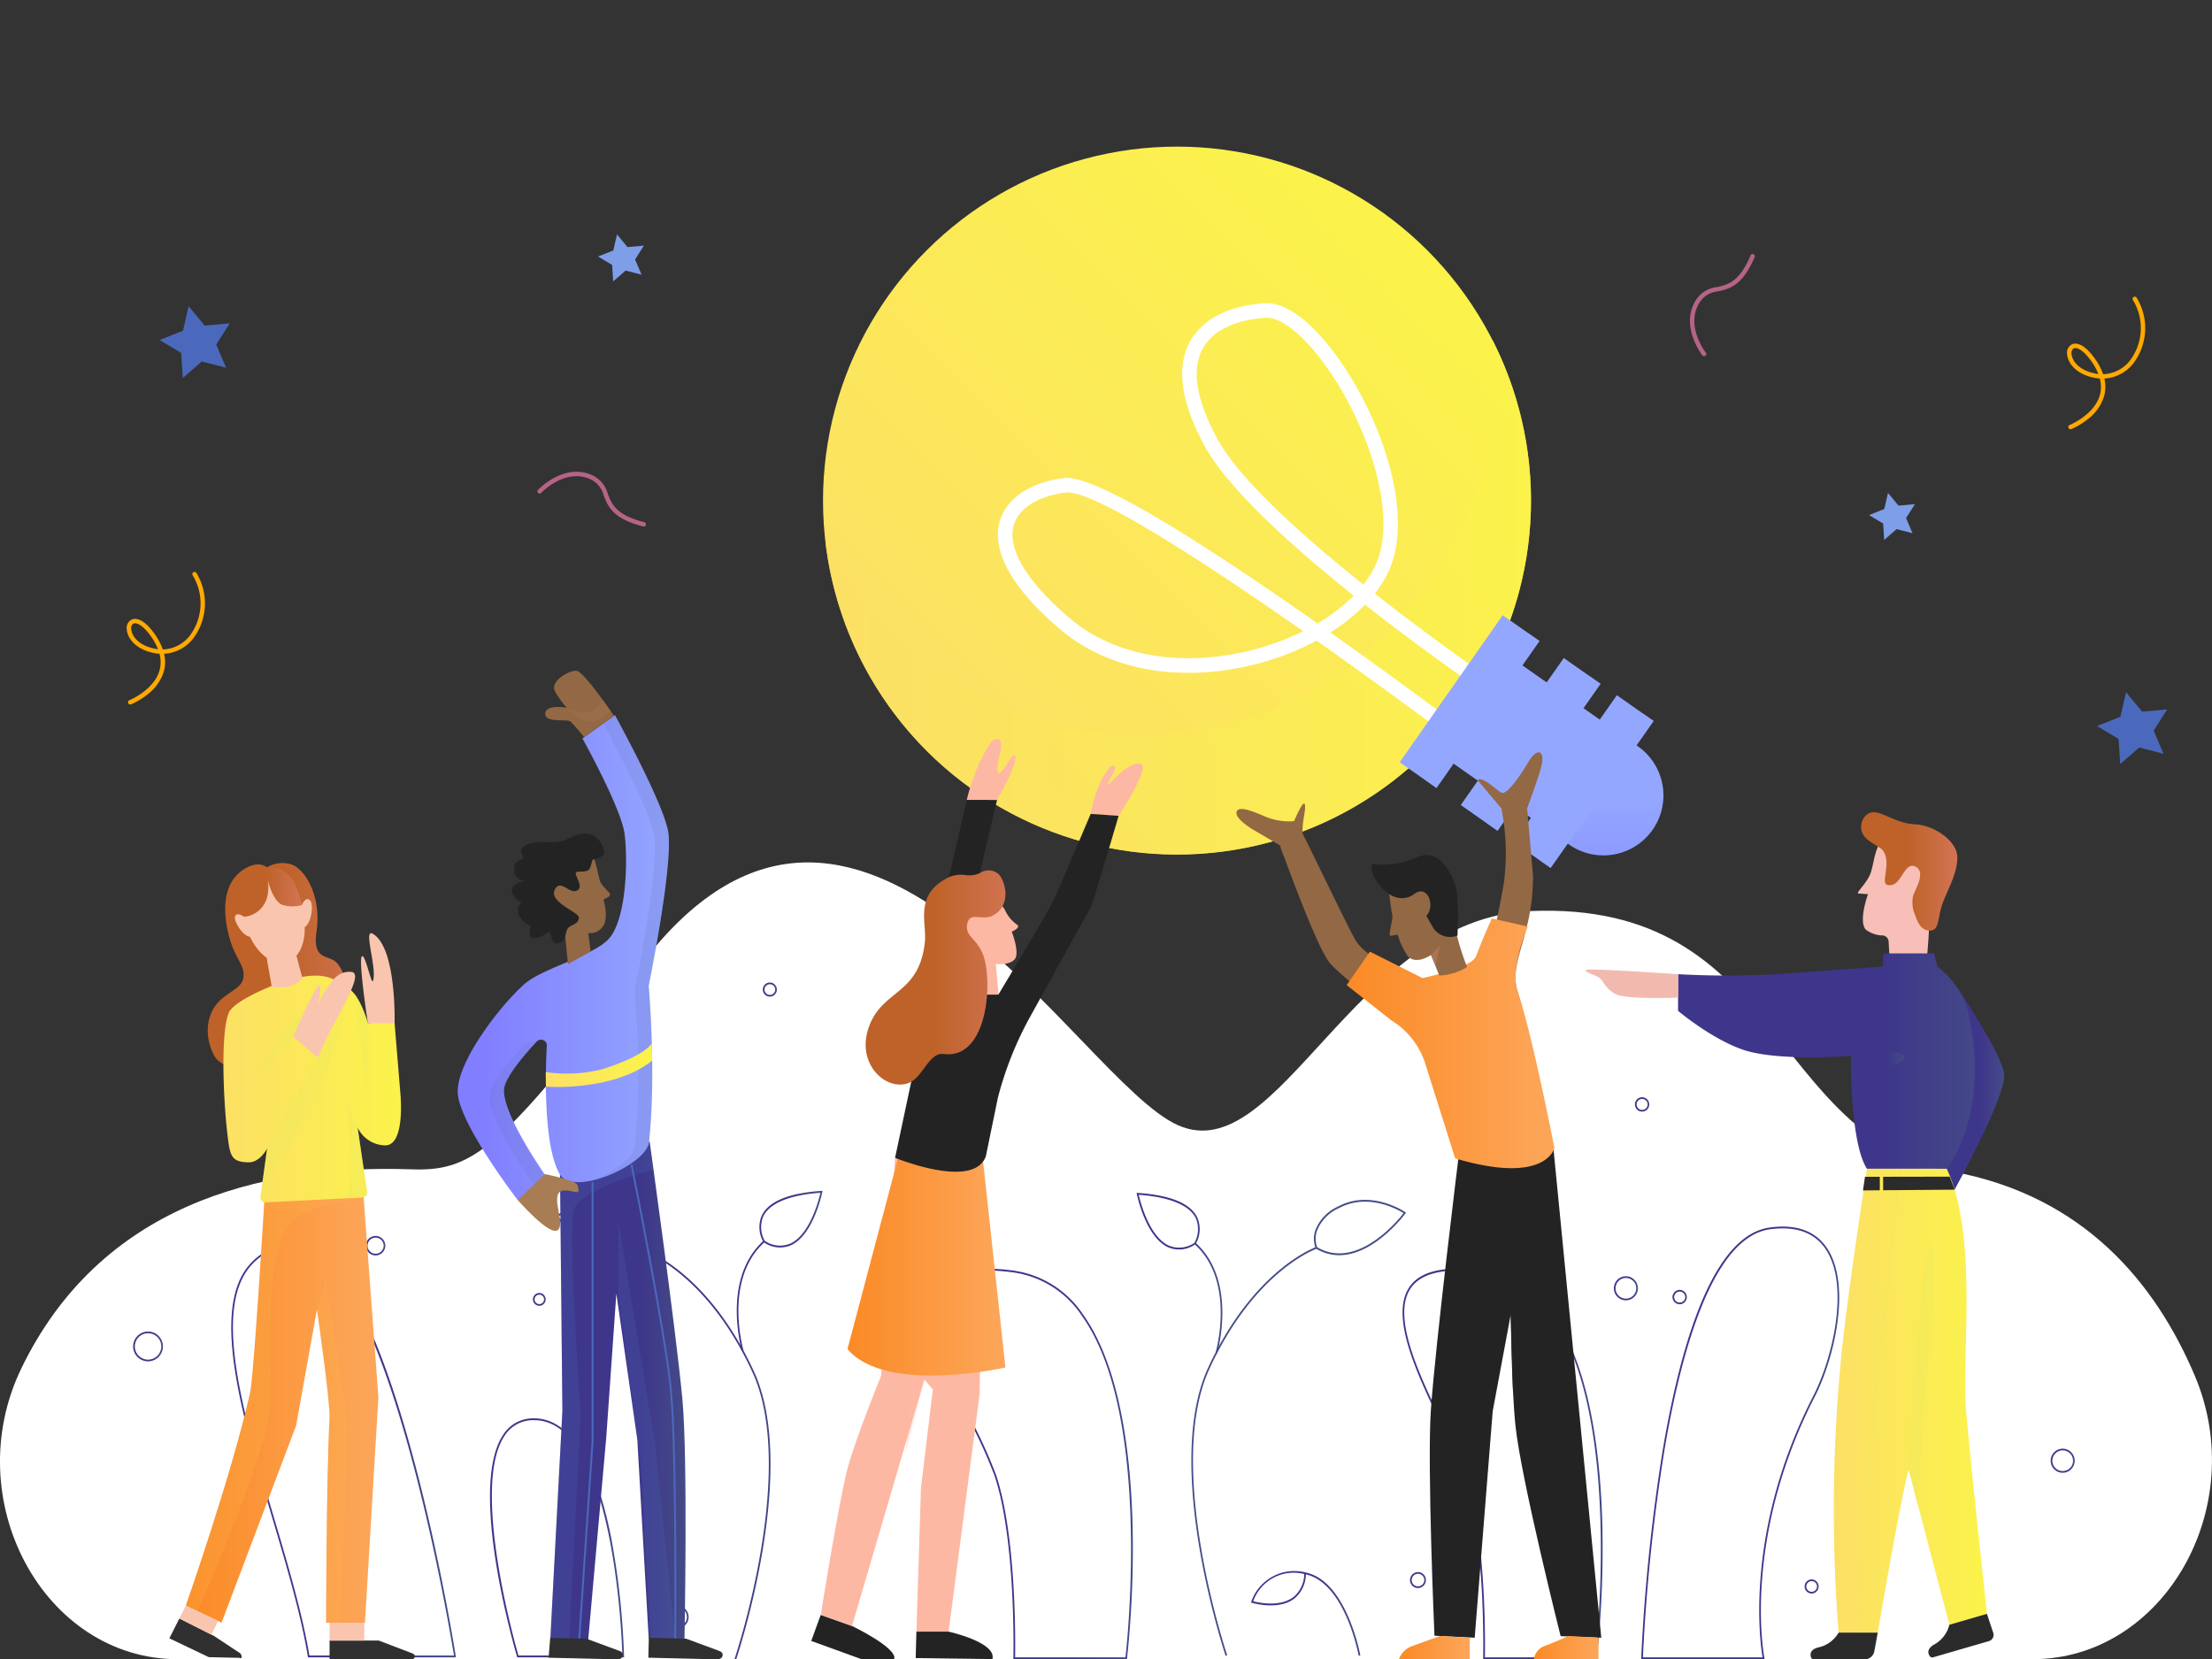 <svg xmlns="http://www.w3.org/2000/svg" xmlns:xlink="http://www.w3.org/1999/xlink" width="344.121" height="258.143" viewBox="0 0 344.121 258.143">
  <rect x="0" y="0" width="344.121" height="258.143" fill="#333333" stroke="none"/>
  <defs>
    <linearGradient id="linear-gradient" y1="0.5" x2="1" y2="0.5" gradientUnits="objectBoundingBox">
      <stop offset="0.659" stop-color="#3e368a"/>
      <stop offset="1" stop-color="#444c87"/>
    </linearGradient>
    <linearGradient id="linear-gradient-3" x1="-1.192" y1="0.5" x2="-0.192" y2="0.5" xlink:href="#linear-gradient"/>
    <linearGradient id="linear-gradient-4" x1="-0.202" y1="0.5" x2="0.798" y2="0.5" xlink:href="#linear-gradient"/>
    <linearGradient id="linear-gradient-12" x1="0" y1="0.5" x2="1" y2="0.5" xlink:href="#linear-gradient"/>
    <linearGradient id="linear-gradient-13" x1="0" y1="0.5" x2="1" y2="0.5" xlink:href="#linear-gradient"/>
    <linearGradient id="linear-gradient-14" x1="0" y1="0.5" x2="1" y2="0.5" xlink:href="#linear-gradient"/>
    <linearGradient id="linear-gradient-15" x1="0" y1="0.5" x2="1" y2="0.5" xlink:href="#linear-gradient"/>
    <linearGradient id="linear-gradient-16" x1="0" y1="0.5" x2="1" y2="0.5" xlink:href="#linear-gradient"/>
    <linearGradient id="linear-gradient-19" x1="0" y1="0.5" x2="1" y2="0.5" xlink:href="#linear-gradient"/>
    <linearGradient id="linear-gradient-20" x1="0" y1="0.5" x2="1" y2="0.5" xlink:href="#linear-gradient"/>
    <linearGradient id="linear-gradient-22" y1="0.5" x2="1" y2="0.5" gradientUnits="objectBoundingBox">
      <stop offset="0.495" stop-color="#be6229"/>
      <stop offset="1" stop-color="#d27453"/>
    </linearGradient>
    <linearGradient id="linear-gradient-25" y1="0.5" x2="1" y2="0.5" gradientUnits="objectBoundingBox">
      <stop offset="0" stop-color="#fce065"/>
      <stop offset="1" stop-color="#fbf34a"/>
    </linearGradient>
    <linearGradient id="linear-gradient-32" x1="-0.922" y1="1.747" x2="-0.922" y2="0.716" gradientUnits="objectBoundingBox">
      <stop offset="0.132" stop-color="#817fff"/>
      <stop offset="1" stop-color="#94a7ff"/>
    </linearGradient>
    <linearGradient id="linear-gradient-33" x1="-1.973" y1="-2.593" x2="-0.973" y2="-2.593" xlink:href="#linear-gradient-32"/>
    <linearGradient id="linear-gradient-34" x1="-2.046" y1="-9.679" x2="-1.046" y2="-9.679" xlink:href="#linear-gradient-32"/>
    <linearGradient id="linear-gradient-35" x1="-2.297" y1="-0.463" x2="-1.012" y2="-0.463" xlink:href="#linear-gradient-32"/>
    <linearGradient id="linear-gradient-36" x1="-1.75" y1="-11.809" x2="-0.75" y2="-11.809" xlink:href="#linear-gradient-32"/>
    <linearGradient id="linear-gradient-37" x1="-1.337" y1="-3.916" x2="-0.337" y2="-3.916" xlink:href="#linear-gradient-32"/>
    <linearGradient id="linear-gradient-38" x1="-1.41" y1="-14.26" x2="-0.41" y2="-14.26" xlink:href="#linear-gradient-32"/>
    <linearGradient id="linear-gradient-39" y1="0.5" x2="1" y2="0.5" gradientUnits="objectBoundingBox">
      <stop offset="0" stop-color="#fb8a25"/>
      <stop offset="0.939" stop-color="#fca558"/>
    </linearGradient>
    <linearGradient id="linear-gradient-49" x1="0" y1="0.5" x2="1" y2="0.5" xlink:href="#linear-gradient-32"/>
  </defs>
  <g id="Group_18" data-name="Group 18" transform="translate(-29.077 -3.092)">
    <path id="Path_1" data-name="Path 1" d="M72.27,365.5H360.8c20.391,0,33.935-23.586,25.248-44.1-6.144-14.508-17.312-27.916-37.521-31.717-28.776-5.412-26.519-42.21-65.824-40.571-27.377,1.142-39.106,40.38-54.881,33.3s-50.021-70.013-83.9-24.423c-21.71,29.218-26.3,31.612-35.459,31.3-23.994-.811-48.4,5.918-60.523,30.934C38.033,340.678,51.371,365.5,72.27,365.5Z" transform="translate(-15.528 -104.287)" fill="#fff"/>
    <g id="Group_1" data-name="Group 1" transform="translate(49.791 155.947)">
      <path id="Path_2" data-name="Path 2" d="M225.3,406.061h-.276c.1-.291,9.824-29.371,2.79-44.649-6.766-14.7-15.863-18.376-16.633-18.664-6.837,3.984-13.791-5.413-13.86-5.509l-.09-.122.122-.086c.052-.036,5.292-3.6,10.417-.887a6.758,6.758,0,0,1,3.587,3.745,4.205,4.205,0,0,1-.014,2.62c1.206.475,10.082,4.391,16.705,18.777C235.138,376.673,225.4,405.768,225.3,406.061Zm-27.677-68.872c.85,1.1,7.226,8.938,13.444,5.3a3.912,3.912,0,0,0,.04-2.518,6.5,6.5,0,0,0-3.452-3.574C203.1,333.986,198.449,336.671,197.626,337.188Z" transform="translate(-131.476 -300.798)" fill="url(#linear-gradient)"/>
      <path id="Path_3" data-name="Path 3" d="M247.719,356.675c-.033-.112-3.207-11.154,3.272-17.108a4.608,4.608,0,0,1-.206-3.956c1.038-2.227,4.168-3.531,9.3-3.879l.174-.011-.037.184c-.054.267-1.36,6.56-4.775,8.239a4.352,4.352,0,0,1-4.273-.375c-6.367,5.83-3.24,16.709-3.207,16.819Zm3.536-17.184a4.14,4.14,0,0,0,4.086.394c2.977-1.463,4.341-6.792,4.586-7.856-4.862.354-7.94,1.635-8.907,3.71A4.4,4.4,0,0,0,251.255,339.491Z" transform="translate(-153.008 -299.323)" fill="url(#linear-gradient)"/>
      <path id="Path_4" data-name="Path 4" d="M374.326,360.368c6.623-14.386,15.5-18.3,16.7-18.777a4.207,4.207,0,0,1-.013-2.62,6.754,6.754,0,0,1,3.587-3.745c5.125-2.714,10.365.852,10.417.887l.122.086-.09.123c-.07.1-7.023,9.493-13.86,5.509-.769.288-9.867,3.968-16.633,18.664-7.034,15.278,2.662,44.26,2.761,44.55l-.247.1C376.977,404.851,367.242,375.755,374.326,360.368Zm20.394-24.886a6.5,6.5,0,0,0-3.451,3.574,3.914,3.914,0,0,0,.04,2.518c6.218,3.635,12.595-4.2,13.445-5.3C403.932,335.753,399.276,333.068,394.721,335.482Z" transform="translate(-207.117 -300.4)" fill="url(#linear-gradient-3)"/>
      <path id="Path_5" data-name="Path 5" d="M368.989,357.145c.032-.109,3.16-10.99-3.208-16.819a4.351,4.351,0,0,1-4.273.375c-3.415-1.68-4.72-7.972-4.774-8.239l-.037-.184.174.012c5.135.347,8.265,1.652,9.3,3.879a4.608,4.608,0,0,1-.206,3.956c6.479,5.955,3.305,17,3.272,17.108Zm-3.051-20.85c-.968-2.074-4.046-3.356-8.907-3.71.246,1.063,1.61,6.392,4.586,7.856a4.143,4.143,0,0,0,4.087-.394A4.4,4.4,0,0,0,365.938,336.295Z" transform="translate(-200.594 -299.564)" fill="url(#linear-gradient-4)"/>
      <path id="Path_6" data-name="Path 6" d="M200.014,431.384H183.385l-.029-.1c-.315-1.066-7.665-26.215-2.171-34.5a5.478,5.478,0,0,1,4.7-2.581c5.5-.1,9.675,6.294,12.1,18.474a121.63,121.63,0,0,1,2.025,18.559Zm-16.436-.284h16.166c-.072-2.529-1.284-36.61-13.733-36.61h-.118a5.23,5.23,0,0,0-4.494,2.462C176.151,404.864,183.068,429.333,183.578,431.1Z" transform="translate(-123.638 -326.406)" fill="url(#linear-gradient)"/>
      <path id="Path_7" data-name="Path 7" d="M143.066,410.578H120.039l-.019-.117c-1.061-6.5-3.349-14.211-5.561-21.672-4.346-14.654-8.84-29.807-4.73-37.538a9.632,9.632,0,0,1,6.625-4.892,6.307,6.307,0,0,1,5.306,1.3c5.4,3.943,10.646,15.7,15.578,34.957,3.67,14.324,5.782,27.664,5.8,27.8Zm-22.807-.284h22.494c-.533-3.291-8.828-53.344-21.241-62.4a6.073,6.073,0,0,0-5.1-1.257,9.258,9.258,0,0,0-6.452,4.757c-4.053,7.621.424,22.714,4.752,37.309C116.911,396.126,119.188,403.8,120.26,410.294Z" transform="translate(-92.844 -305.6)" fill="url(#linear-gradient)"/>
      <path id="Path_8" data-name="Path 8" d="M459.951,413.854H442.28l0-.147c0-.184.421-18.479-2.969-28.482a76.192,76.192,0,0,0-3.426-7.672c-3.637-7.482-8.164-16.794-5.168-21.462,1.7-2.654,5.534-3.525,11.711-2.667a15.6,15.6,0,0,1,10.745,6.892c5.861,8.236,7.393,22.325,7.647,32.695a161.292,161.292,0,0,1-.859,20.72Zm-17.4-.285h17.169c.271-2.387,4.068-37.879-6.75-53.08a15.346,15.346,0,0,0-10.571-6.783c-5.986-.831-9.843.026-11.461,2.547-2.905,4.526,1.58,13.753,5.184,21.167a76.231,76.231,0,0,1,3.44,7.707C442.807,394.7,442.583,411.808,442.55,413.569Z" transform="translate(-232.257 -308.592)" fill="url(#linear-gradient)"/>
      <path id="Path_9" data-name="Path 9" d="M330.951,413.854h-17.67l0-.147c.005-.184.421-18.479-2.969-28.482a76.177,76.177,0,0,0-3.426-7.672c-3.637-7.482-8.164-16.794-5.168-21.462,1.7-2.654,5.534-3.525,11.711-2.667a15.6,15.6,0,0,1,10.746,6.892c5.861,8.236,7.393,22.325,7.647,32.695a161.3,161.3,0,0,1-.859,20.72Zm-17.4-.285h17.169c.271-2.387,4.068-37.879-6.75-53.08a15.346,15.346,0,0,0-10.57-6.783c-5.987-.831-9.843.026-11.462,2.547-2.905,4.526,1.581,13.753,5.185,21.167a76.375,76.375,0,0,1,3.44,7.707C313.807,394.7,313.583,411.808,313.55,413.569Z" transform="translate(-176.342 -308.592)" fill="url(#linear-gradient)"/>
      <path id="Path_10" data-name="Path 10" d="M514.3,408.843H495.252l.006-.148a287.426,287.426,0,0,1,3.378-32.55c1.616-9.543,3.64-17.249,6.016-22.906,2.985-7.105,6.544-10.991,10.578-11.546,4.239-.585,7.294.566,9.08,3.419,3.638,5.815.937,17.087-2.035,22.874-11.427,22.258-7.884,40.5-7.847,40.685l.035.173Zm-18.773-.285h18.613c-.335-1.923-2.977-19.513,7.906-40.711,2.939-5.726,5.623-16.861,2.046-22.576-1.725-2.757-4.7-3.867-8.829-3.3-8.948,1.233-13.84,19.289-16.368,34.219A287.321,287.321,0,0,0,495.526,408.558Z" transform="translate(-260.65 -303.58)" fill="url(#linear-gradient)"/>
      <path id="Path_11" data-name="Path 11" d="M489.629,358.93a1.87,1.87,0,1,1,1.87-1.87A1.873,1.873,0,0,1,489.629,358.93Zm0-3.478a1.608,1.608,0,1,0,1.607,1.608A1.609,1.609,0,0,0,489.629,355.452Z" transform="translate(-257.402 -309.495)" fill="url(#linear-gradient)"/>
      <path id="Path_12" data-name="Path 12" d="M609.569,406.277a1.87,1.87,0,1,1,1.87-1.87A1.873,1.873,0,0,1,609.569,406.277Zm0-3.478a1.608,1.608,0,1,0,1.607,1.608A1.609,1.609,0,0,0,609.569,402.8Z" transform="translate(-309.39 -330.017)" fill="url(#linear-gradient)"/>
      <path id="Path_13" data-name="Path 13" d="M504.971,361.163a1.118,1.118,0,1,1,1.119-1.118A1.12,1.12,0,0,1,504.971,361.163Zm0-1.973a.855.855,0,1,0,.856.855A.856.856,0,0,0,504.971,359.19Z" transform="translate(-264.378 -311.115)" fill="url(#linear-gradient-12)"/>
      <path id="Path_14" data-name="Path 14" d="M494.654,308.263a1.118,1.118,0,1,1,1.118-1.118A1.119,1.119,0,0,1,494.654,308.263Zm0-1.973a.855.855,0,1,0,.855.855A.856.856,0,0,0,494.654,306.289Z" transform="translate(-259.906 -288.185)" fill="url(#linear-gradient-13)"/>
      <path id="Path_15" data-name="Path 15" d="M83.483,375a2.318,2.318,0,1,1,2.318-2.318A2.32,2.32,0,0,1,83.483,375Zm0-4.372a2.054,2.054,0,1,0,2.055,2.054A2.056,2.056,0,0,0,83.483,370.627Z" transform="translate(-81.166 -316.072)" fill="url(#linear-gradient-14)"/>
      <path id="Path_16" data-name="Path 16" d="M541.228,440.623a1.094,1.094,0,1,1,1.094-1.093A1.094,1.094,0,0,1,541.228,440.623Zm0-1.925a.831.831,0,1,0,.831.831A.832.832,0,0,0,541.228,438.7Z" transform="translate(-280.105 -345.578)" fill="url(#linear-gradient-15)"/>
      <path id="Path_17" data-name="Path 17" d="M255.163,276.723a1.094,1.094,0,1,1,1.093-1.094A1.1,1.1,0,0,1,255.163,276.723Zm0-1.925a.831.831,0,1,0,.831.831A.832.832,0,0,0,255.163,274.8Z" transform="translate(-156.111 -274.536)" fill="url(#linear-gradient-16)"/>
      <path id="Path_18" data-name="Path 18" d="M146.58,347.144a1.516,1.516,0,1,1,1.516-1.516A1.517,1.517,0,0,1,146.58,347.144Zm0-2.769a1.253,1.253,0,1,0,1.253,1.253A1.254,1.254,0,0,0,146.58,344.375Z" transform="translate(-108.863 -304.693)" fill="url(#linear-gradient)"/>
      <path id="Path_19" data-name="Path 19" d="M229.224,449.177a1.767,1.767,0,1,1,1.767-1.768A1.77,1.77,0,0,1,229.224,449.177Zm0-3.272a1.5,1.5,0,1,0,1.5,1.5A1.507,1.507,0,0,0,229.224,445.9Z" transform="translate(-144.575 -348.701)" fill="url(#linear-gradient)"/>
      <path id="Path_20" data-name="Path 20" d="M191.936,361.767a.995.995,0,1,1,.995-.995A1,1,0,0,1,191.936,361.767Zm0-1.727a.732.732,0,1,0,.731.732A.733.733,0,0,0,191.936,360.04Z" transform="translate(-128.748 -311.483)" fill="url(#linear-gradient-19)"/>
      <path id="Path_21" data-name="Path 21" d="M433.02,438.9a1.24,1.24,0,1,1,1.24-1.24A1.242,1.242,0,0,1,433.02,438.9Zm0-2.217a.977.977,0,1,0,.977.977A.978.978,0,0,0,433.02,436.683Z" transform="translate(-233.138 -344.704)" fill="url(#linear-gradient-20)"/>
      <path id="Path_22" data-name="Path 22" d="M404.861,449.313c-.02-.113-2.071-11.252-8.21-12.651a4.978,4.978,0,0,1-1.784,3.759c-2.449,1.886-6.45.712-6.618.661l-.135-.041.046-.142a7.086,7.086,0,0,1,8.4-4.547c6.427,1.291,8.545,12.792,8.566,12.907Zm-16.4-8.467c.733.19,4.16.959,6.257-.657a4.715,4.715,0,0,0,1.676-3.581A6.691,6.691,0,0,0,388.458,440.845Z" transform="translate(-214.211 -344.592)" fill="url(#linear-gradient)"/>
    </g>
    <g id="Group_2" data-name="Group 2" transform="translate(275.749 129.453)">
      <path id="Path_23" data-name="Path 23" d="M565.382,253.59s.407-3.584.53-7.777.748-8.585-.549-11.141-4.851-3.2-6.458-1.211-1.521,3.592-2.092,5.512c-.424,1.425-1.848,2.8-2.048,3.246a.111.111,0,0,0,.1.156l1.468.1s-1.507,4.117-.373,5.486a4.38,4.38,0,0,0,2.664.934,1.014,1.014,0,0,1,.917.951l.186,3.357Z" transform="translate(-512.4 -229.731)" fill="#f7bfb7"/>
      <path id="Path_24" data-name="Path 24" d="M568.326,241.95c-.867,2.485-.458,4.338-2.111,4.226s-2-2.152-2.328-2.811a5.11,5.11,0,0,1-.188-2.383c.051-.739,2.162-3.728.508-4.7-1.69-.995-2.216,2.436-3.682,2.772s-1.21-.665-1.074-1.717.492-3.16-.9-4.045-2.345-1.34-2.761-2.43c-.476-1.245.34-3.193,1.927-3.084s3.547,1.744,6.365,1.874,6.46,2.5,6.531,5.05S568.954,240.152,568.326,241.95Z" transform="translate(-512.789 -227.772)" fill="url(#linear-gradient-22)"/>
      <path id="Path_25" data-name="Path 25" d="M579.622,276.582s6.535,9.763,7.033,12.991-7.7,18.07-7.7,18.07l-3.1-3.251Z" transform="translate(-521.549 -248.929)" fill="url(#linear-gradient)"/>
      <path id="Path_26" data-name="Path 26" d="M547.191,300.034H534.773c-2.687-4.119-2.491-17.567-2.491-17.567s-11.5.936-16.934-1c-4.945-1.757-9.962-6-9.962-6v-5.7a142.666,142.666,0,0,0,15.44,0c6.724-.5,16.436-1.186,16.436-1.186l.024-2.051h7.945l.5,2.051a13.136,13.136,0,0,1,4.731,6.89C554.2,291.431,547.191,300.034,547.191,300.034Z" transform="translate(-491.002 -244.571)" fill="url(#linear-gradient)"/>
      <path id="Path_27" data-name="Path 27" d="M494.382,271.683s-13.482-.938-14.229-.689,1.411.83,1.992,1.246.913,1.743,2.573,2.573,9.664.518,9.664.518Z" transform="translate(-479.997 -246.488)" fill="#f2baaf"/>
      <path id="Path_28" data-name="Path 28" d="M565.746,325.668H553.328s-3.325,21.317-4.113,30.394a245.013,245.013,0,0,0-.3,41.769h6.094s3.786-22.2,4.812-25.343l6.324,24.121,5.851-1.7s-2.562-23.465-3.265-31.853S570.648,336.162,565.746,325.668Z" transform="translate(-509.557 -270.205)" fill="url(#linear-gradient-25)"/>
      <path id="Path_29" data-name="Path 29" d="M568.711,381.624s.27-6.635.7-11.7c.391-4.571,1.422-23.048,2.594-23.173s.624,8.323,0,15.316c-1.49,16.685-1.892,25.109-1.892,25.109Z" transform="translate(-518.45 -279.341)" fill="#ede95f" opacity="0.4" style="mix-blend-mode: multiply;isolation: isolate"/>
      <path id="Path_30" data-name="Path 30" d="M552.86,294.153s6.973-1.494,8.218,0-8.188,3.021-8.188,3.021Z" transform="translate(-511.579 -256.257)" opacity="0.83" fill="url(#linear-gradient)" style="mix-blend-mode: multiply;isolation: isolate"/>
      <path id="Path_31" data-name="Path 31" d="M554.386,397.829c.018-.252,1.719-25.229,2.638-33.1s4.061-38.743,4.092-39.054l-.344-.035c-.032.31-3.173,31.172-4.092,39.048s-2.623,32.869-2.64,33.12Z" transform="translate(-512.091 -270.191)" fill="#ede95f" opacity="0.4" style="mix-blend-mode: multiply;isolation: isolate"/>
      <path id="Path_32" data-name="Path 32" d="M571.24,322.5s2.725-3.7,1.4-4.119-2.685,4.119-2.685,4.119Z" transform="translate(-518.987 -267.033)" opacity="0.83" fill="url(#linear-gradient-13)" style="mix-blend-mode: multiply;isolation: isolate"/>
      <path id="Path_33" data-name="Path 33" d="M550.177,457.2h-7.889a.465.465,0,0,1-.441-.306c-.157-.448-.211-1.263,1.268-1.587a4.756,4.756,0,0,0,3.012-2.264h6.094l-.534,2.9A1.536,1.536,0,0,1,550.177,457.2Z" transform="translate(-506.772 -325.413)" fill="#2b2b2b"/>
      <path id="Path_34" data-name="Path 34" d="M583.578,452.113l-8.724,2.529a.465.465,0,0,1-.509-.17c-.276-.386-.556-1.155.773-1.879a4.756,4.756,0,0,0,2.259-3.016l5.851-1.7.984,2.967A1.02,1.02,0,0,1,583.578,452.113Z" transform="translate(-520.792 -323.175)" fill="#2b2b2b"/>
      <path id="Path_35" data-name="Path 35" d="M569.659,327.833l-13.187.025-.312,2.117,14.258-.117Z" transform="translate(-513.01 -271.143)" fill="#2b2b2b"/>
      <rect id="Rectangle_2" data-name="Rectangle 2" width="0.514" height="2.833" transform="translate(46.286 59.344) rotate(180)" fill="url(#linear-gradient-25)"/>
      <path id="Path_36" data-name="Path 36" d="M560.647,322.834s-2.2-4.626-3.361-3.538,2.132,3.538,2.132,3.538Z" transform="translate(-513.39 -267.371)" opacity="0.83" fill="url(#linear-gradient-14)" style="mix-blend-mode: multiply;isolation: isolate"/>
    </g>
    <g id="Group_6" data-name="Group 6" transform="translate(134.303 3.092)">
      <g id="Group_3" data-name="Group 3" transform="translate(0 0)">
        <circle id="Ellipse_1" data-name="Ellipse 1" cx="55.07" cy="55.07" r="55.07" transform="translate(0 77.88) rotate(-45)" fill="url(#linear-gradient-25)"/>
      </g>
      <path id="Path_37" data-name="Path 37" d="M374.984,97.906a55.64,55.64,0,0,1,.372,6.4,55.078,55.078,0,0,1-104.1,25.1,55.072,55.072,0,1,0,103.73-31.5Z" transform="translate(-248.071 -45.121)" opacity="0.74" fill="url(#linear-gradient-25)" style="mix-blend-mode: multiply;isolation: isolate"/>
      <g id="Group_4" data-name="Group 4" transform="translate(50.021 47.164)">
        <path id="Path_38" data-name="Path 38" d="M397.467,161.979c-8.651-6.611-19.122-14.347-29.271-21.5A42.088,42.088,0,0,1,357,144.55c-11.109,2.364-21.57.236-28.7-5.837-9.495-8.089-10.335-13.644-9.367-16.879,1.049-3.507,4.773-5.988,9.961-6.637,4.974-.629,22.907,10.979,39.453,22.609a27.65,27.65,0,0,0,5.621-4.323c-9.893-7.9-19.7-16.794-23.269-23.424-3.635-6.75-4.369-12.178-2.183-16.131,1.91-3.454,6.031-5.561,11.6-5.932,3.436-.231,7.849,3.225,12.087,9.479,6.59,9.723,11.158,23.963,7.14,32.366a17.868,17.868,0,0,1-2.092,3.322c11.795,9.261,23.22,16.889,23.434,17.031l-1.255,1.887c-.872-.58-12.089-8.068-23.691-17.192a29.357,29.357,0,0,1-5.394,4.328c13.555,9.593,25.756,18.869,28.493,20.961Zm-68-44.55a2.359,2.359,0,0,0-.291.016c-4.27.534-7.287,2.417-8.071,5.038-1.095,3.661,1.982,8.812,8.665,14.5,6.588,5.613,16.342,7.562,26.759,5.347a40.468,40.468,0,0,0,9.588-3.314C349.309,127.254,333.8,117.429,329.467,117.429Zm31-27.178c-.066,0-.129,0-.193.007-2.766.184-7.715,1.049-9.771,4.768-1.79,3.236-1.051,7.932,2.195,13.96,3.395,6.3,13.032,15,22.79,22.777a15.8,15.8,0,0,0,1.818-2.9c3.612-7.552-.9-21.153-6.97-30.117C366.76,93.475,363.005,90.251,360.463,90.251Z" transform="translate(-318.624 -87.985)" fill="#fff"/>
      </g>
      <g id="Group_5" data-name="Group 5" transform="translate(112.528 95.714)">
        <path id="Path_39" data-name="Path 39" d="M472.8,211.7h0a9.329,9.329,0,0,1-12.993,2.287l-20.442-14.324,10.707-15.28L470.509,198.7A9.328,9.328,0,0,1,472.8,211.7Z" transform="translate(-433.464 -178.316)" fill="url(#linear-gradient-32)"/>
        <rect id="Rectangle_3" data-name="Rectangle 3" width="27.921" height="6.98" transform="translate(17.758 35.309) rotate(-54.982)" fill="url(#linear-gradient-33)"/>
        <rect id="Rectangle_4" data-name="Rectangle 4" width="27.921" height="2.017" transform="translate(21.822 38.157) rotate(-54.982)" opacity="0.61" fill="url(#linear-gradient-34)" style="mix-blend-mode: multiply;isolation: isolate"/>
        <path id="Path_40" data-name="Path 40" d="M467.457,189.431,451.435,212.3l-5.717-4.005,8.866-12.653,7.157-10.214Z" transform="translate(-436.22 -178.77)" fill="url(#linear-gradient-35)"/>
        <rect id="Rectangle_5" data-name="Rectangle 5" width="27.921" height="2.017" transform="translate(13.563 32.37) rotate(-54.981)" opacity="0.61" fill="url(#linear-gradient-36)" style="mix-blend-mode: multiply;isolation: isolate"/>
        <rect id="Rectangle_6" data-name="Rectangle 6" width="27.921" height="6.98" transform="translate(0 22.866) rotate(-54.98)" fill="url(#linear-gradient-37)"/>
        <rect id="Rectangle_7" data-name="Rectangle 7" width="27.921" height="2.017" transform="translate(4.065 25.714) rotate(-54.98)" opacity="0.61" fill="url(#linear-gradient-38)" style="mix-blend-mode: multiply;isolation: isolate"/>
      </g>
    </g>
    <g id="Group_7" data-name="Group 7" transform="translate(155.283 118.072)">
      <path id="Path_41" data-name="Path 41" d="M267.367,452.223l7.889,2.863h5c.676-1.727-6.552-5.191-6.552-5.191l-4.866-1.723Z" transform="translate(-267.367 -311.923)" fill="#232323"/>
      <path id="Path_42" data-name="Path 42" d="M281.534,322.659l13.558.032-.4,36.7-4.827,36.979-5.009,0,.707-22.4,1.85-15.262-1.318-1.561-11.26,38.346-4.866-1.723s2.836-17.717,4.164-22.791c1.116-4.26,5.233-14.445,5.233-14.445Z" transform="translate(-268.493 -257.52)" fill="#fdb8a3"/>
      <path id="Path_43" data-name="Path 43" d="M296.048,456.882l11.935.16c.687-2.624-6.817-4.273-6.817-4.273l-5.009,0Z" transform="translate(-279.799 -313.915)" fill="#232323"/>
      <path id="Path_44" data-name="Path 44" d="M295.917,343.905l.283,22.45-2.911,11.389Z" transform="translate(-278.603 -266.729)" fill="#fdb8a3" opacity="0.3" style="mix-blend-mode: multiply;isolation: isolate"/>
      <path id="Path_45" data-name="Path 45" d="M344.1,222.23a18.852,18.852,0,0,1,1.5-4.9,9.643,9.643,0,0,1,1.642-2.476.39.39,0,0,1,.642.425c-.414.9-1.516,2.776-1.057,2.376.912-.794,3.169-3.484,4.994-3.25s-3.381,8.124-3.381,8.124Z" transform="translate(-300.625 -210.592)" fill="#fdb8a3"/>
      <path id="Path_46" data-name="Path 46" d="M310.068,217.161a32.658,32.658,0,0,1,2.117-6.1c.523-1.026,1.543-2.976,2.042-3.224,1.445-.717,1.287,1.229.982,2.2-.3.943-.612,3.04-.086,2.909.819-.2,2.14-3.456,2.48-2.609.456,1.135-2.824,6.82-2.824,6.82Z" transform="translate(-285.876 -207.685)" fill="#fdb8a3"/>
      <path id="Path_47" data-name="Path 47" d="M285.164,322.258l13.113-.748,3.613,33.269s-18.6,4.24-24.576-2.865Z" transform="translate(-271.678 -257.022)" fill="url(#linear-gradient-39)"/>
      <path id="Path_48" data-name="Path 48" d="M314.59,265.456l-.463-5.019s2.065.249,2.931-.713-.441-4.31-.441-4.31,1.452-.629.837-1.083a5.579,5.579,0,0,1-1.909-2.318c-.88-1.527-4.551-4.819-5.93-2.591s.027,8.523.395,10.549a37.123,37.123,0,0,1,.024,6.512Z" transform="translate(-285.421 -225.45)" fill="#fdb8a3"/>
      <path id="Path_49" data-name="Path 49" d="M290.385,280.073s12.215,5.03,14.122-.236l1.87-9.1a54.013,54.013,0,0,1,4.787-12.184s7.7-13.954,9.652-17.432c.365-.649,4.345-14.248,4.345-14.248l-4.345-.3s-4.846,11.417-5.666,13.234-8.7,14.884-8.7,14.884h-8.808l4.711-13.819,3.892-16.462h-4.711l-3.892,16.868-3.072,19.1Z" transform="translate(-277.344 -214.934)" fill="#232323"/>
      <path id="Path_50" data-name="Path 50" d="M303.021,244.347c1.033,1.12,1.985,4.666-.754,6.328-1.784,1.082-3.81-.771-4.169,1.51-.345,2.19,2.216,2.117,2.913,6.333.882,5.34-.564,14.59-6.6,13.777-2.127-.286-3.182,3.394-5.085,4.361-3.421,1.738-8.587-2.492-6.552-8.457,2.044-5.991,7.87-5.008,8.749-13.325.312-2.944-1.633-7.2,3.351-9.89a4.619,4.619,0,0,1,2.908-.531,4,4,0,0,0,2.309-.3A2.351,2.351,0,0,1,303.021,244.347Z" transform="translate(-273.847 -223.305)" fill="url(#linear-gradient-22)"/>
    </g>
    <g id="Group_8" data-name="Group 8" transform="translate(221.434 120.133)">
      <path id="Path_51" data-name="Path 51" d="M441.764,319.935l14.577-1.807,7.55,77.23-6.323-.249s-6.127-24.34-7.016-32.638c-.622-5.808-.748-17.382-.748-17.382L447,360.117,444.2,395.358l-6.259-.312s-1.16-26.413-.556-35.191C438.087,349.723,441.764,319.935,441.764,319.935Z" transform="translate(-407.137 -257.617)" fill="#232323"/>
      <path id="Path_52" data-name="Path 52" d="M427.861,248.53c-1.472-4.569,2.454-8.694,2.4-18.027l-.916-10.463s1.922-5.194,2.268-6.765c.494-2.243-.718-2.871-2.243-.18-.324.572-2.91,4.794-3.948,4.531-.636-.161-2.881-2.651-3.8-2l3.671,4.37h.036a35.715,35.715,0,0,1,.4,11.632c-1.165,6.735-2.555,12.431-3.531,13.3-2.479,2.2-9.049,2.823-9.049,2.823s-8.78-4.152-10.536-7.265c-1.514-2.685-6.739-13.725-8.161-16.433-.242-1.582.586-3.946.289-4.677-.268-.659-1.649,2.651-1.649,2.651a9.569,9.569,0,0,1-4.63-.768c-.874-.35-3.937-1.81-4.306-.718s2.512,2.781,2.512,2.781l4.223,2.478a19.465,19.465,0,0,0,.71,1.956c1.67,4.552,5.388,14.383,7.063,16.362,2.2,2.595,14.928,12.2,14.928,12.2l5.488,18.424,14.049-1.557S429.617,253.979,427.861,248.53Z" transform="translate(-384.126 -211.323)" fill="#936844"/>
      <path id="Path_53" data-name="Path 53" d="M414.394,267.307l3.612-5.206,8.191,4.111s7.621-1.571,8.314-3.386c1.21-3.172,2.456-5.888,2.456-5.888l5.607,1.257s-2.848,6.428-1.592,10.106c2.364,6.924,5.724,24.343,5.724,24.343s-1.259,5.82-15.443,1.618l-4.582-14.55a12.21,12.21,0,0,0-5.305-6.893Z" transform="translate(-397.246 -231.095)" fill="url(#linear-gradient-39)"/>
      <path id="Path_54" data-name="Path 54" d="M425.867,244.556a37.239,37.239,0,0,0,.614,5.084c.081.4-.525,2.62-.422,3.01.078.3,1.181-.244,1.273.036a11.5,11.5,0,0,0,1.555,3.275c1.371,1.359,3.583-.219,3.583-.219l1.308,3.194a8.884,8.884,0,0,0,4.314-1.324,40.962,40.962,0,0,1-1.568-4.862c-.918-3.576-1.836-8.189-2.859-9.681C431.845,240.413,426.134,239.907,425.867,244.556Z" transform="translate(-402.218 -224.213)" fill="#936844"/>
      <path id="Path_55" data-name="Path 55" d="M434.57,252.057l-.074.028a3.132,3.132,0,0,1-3.856-1.509l-.909-1.6c1.441-1.489.218-4.93-1.851-3.41-3.607,2.65-7.45-3.287-6.562-4.652,0,0,2.786.689,7.2-1.121,3.3-1.354,5.311,2.858,5.824,4.843S434.57,252.057,434.57,252.057Z" transform="translate(-400.191 -223.549)" fill="#232323"/>
      <path id="Path_56" data-name="Path 56" d="M438.924,264.436l-1.4,1.436.7,1.712Z" transform="translate(-407.271 -234.345)" fill="#e69373" opacity="0.3" style="mix-blend-mode: multiply;isolation: isolate"/>
      <path id="Path_57" data-name="Path 57" d="M439.755,454.237V457.6H428.721a3.433,3.433,0,0,1,1.951-2.02c1.48-.539,4.438-1.611,4.438-1.611Z" transform="translate(-403.456 -316.496)" fill="url(#linear-gradient-39)"/>
      <path id="Path_58" data-name="Path 58" d="M475.853,454.22V457.6H465.814a2.552,2.552,0,0,1,1.615-2.066c1.48-.538,3.778-1.565,3.778-1.565Z" transform="translate(-419.533 -316.496)" fill="url(#linear-gradient-39)"/>
      <path id="Path_59" data-name="Path 59" d="M459.438,357.042l3.319-11.339L459.779,368.7Z" transform="translate(-416.77 -269.57)" fill="#232323"/>
    </g>
    <g id="Group_10" data-name="Group 10" transform="translate(55.425 137.339)">
      <g id="Group_9" data-name="Group 9">
        <path id="Path_60" data-name="Path 60" d="M123,326.542l2.592,35.064L123.5,396.669h-6.047s.027-22.527.539-31.911c.127-2.315-1.96-16.821-1.96-16.821l-3.234,18.05-11.608,30.682-5.559-2.657s7.092-20.207,9.993-33.076c.644-2.854,2.387-32.592,2.387-32.592Z" transform="translate(-93.072 -278.47)" fill="url(#linear-gradient-39)"/>
        <path id="Path_61" data-name="Path 61" d="M135.1,458.143h12.732c.589,0,.759-.691.222-.9l-5.3-2.023H135.1Z" transform="translate(-110.179 -334.247)" fill="#303030"/>
        <path id="Path_62" data-name="Path 62" d="M135.1,450.321V453.1h5.378l.053-2.777Z" transform="translate(-110.179 -332.122)" fill="#f9c5af"/>
        <path id="Path_63" data-name="Path 63" d="M91.11,452.247l6.141,2.931,4.784.1c.414.208.408-.268.139-.675l-4.133-2.735-5.375-2.709Z" transform="translate(-91.11 -331.618)" fill="#303030"/>
        <path id="Path_64" data-name="Path 64" d="M94.865,445.632l-1.007,2,4.985,2.513,1.04-2.113Z" transform="translate(-92.301 -330.089)" fill="#f9c5af"/>
        <path id="Path_65" data-name="Path 65" d="M108.017,329.725l15.269,2.117s-9.369,1.532-11.322,3.914c-4.844,5.907-2.425,22.793-3.5,30.356-1.126,7.927-11.009,30.15-11.009,30.15l-1.819-.869s8.815-25.294,9.993-33.076c.433-2.861.753-7.65,1.116-12.66C107.433,340.129,108.017,329.725,108.017,329.725Z" transform="translate(-93.072 -279.85)" fill="#fcbd4c" opacity="0.2" style="mix-blend-mode: multiply;isolation: isolate"/>
        <path id="Path_66" data-name="Path 66" d="M108.913,272.863s-4.753,1.692-6.3-1.274-1.334-6.722,1.378-8.884c1.822-1.451,3.132-1.822,3.234-3.433s-1.3-2.951-2.038-5.382c-.4-1.306-2.591-8.6,2.4-11.4,2.128-1.193,3.256-.112,3.256-.112a4.687,4.687,0,0,1,3.834-.449c2.2.762,4.681,5.079,3.9,10.365-.705,4.769,1.952,3.561,3.175,4.973C125.986,262.144,118.639,271.639,108.913,272.863Z" transform="translate(-95.678 -241.692)" fill="url(#linear-gradient-22)"/>
        <path id="Path_67" data-name="Path 67" d="M113.731,274.142s-6.1,2.346-6.927,4.252c-1.319,3.032-.855,13.63-.232,18.867.4,3.4.558,4.352,3.246,4.424,1.872.05,2.952-2.207,2.952-2.207l-1.056,7.588a.744.744,0,0,0,.774.846l15.05-.756a.806.806,0,0,0,.757-.923l-1.475-9.987a4.843,4.843,0,0,0,4.4,2.8c3.087-.151,2.26-8.149,2.26-8.149l-.935-11.321-4.122.462s-1.279-4.577-3.135-5.479S122.136,270.971,113.731,274.142Z" transform="translate(-97.546 -255.106)" fill="url(#linear-gradient-25)"/>
        <path id="Path_68" data-name="Path 68" d="M144.795,274.992h4.16s.334-11.617-3.328-13.882c-1.671-1.033.577,4.982,0,7.227-.264,1.023-1.236-4.353-1.78-3.727S144.795,274.992,144.795,274.992Z" transform="translate(-113.916 -250.058)" fill="#f9c5af"/>
        <path id="Path_69" data-name="Path 69" d="M117.328,301.463l8.556-14.98,4.067-8.627s-2.368,9.492-4.114,13.54a88.692,88.692,0,0,1-9.362,16.4Z" transform="translate(-102.104 -257.367)" fill="#ede95f" opacity="0.4" style="mix-blend-mode: multiply;isolation: isolate"/>
        <path id="Path_70" data-name="Path 70" d="M112.771,294.424l6.983-8.2s2.855-4.653,1.853-4.127C118.34,283.808,112.771,294.424,112.771,294.424Z" transform="translate(-100.499 -259.186)" fill="#ede95f" opacity="0.4" style="mix-blend-mode: multiply;isolation: isolate"/>
        <path id="Path_71" data-name="Path 71" d="M144.057,282.218v11.625l-2.035-16.18A13.246,13.246,0,0,1,144.057,282.218Z" transform="translate(-113.178 -257.283)" fill="#ede95f" opacity="0.4" style="mix-blend-mode: multiply;isolation: isolate"/>
        <path id="Path_72" data-name="Path 72" d="M139.3,306.221l2.023,4.756,1.434,9.831a.767.767,0,0,1-.718.876l-2.739.142C141.531,319.14,139.3,306.221,139.3,306.221Z" transform="translate(-111.996 -269.662)" fill="#ede95f" opacity="0.4" style="mix-blend-mode: multiply;isolation: isolate"/>
        <path id="Path_73" data-name="Path 73" d="M125.1,281.665l3.849,3.3a67.491,67.491,0,0,1,3.262-6.684c1.679-3.256,3.546-6.621,1.865-6.686-1.336-.052-2.357.437-3.561,2.356a9.433,9.433,0,0,0-1.869,3.892c-.126,1.049,1.185-4.534.454-4.141S125.1,281.665,125.1,281.665Z" transform="translate(-105.842 -254.653)" fill="#f9c5af"/>
        <path id="Path_74" data-name="Path 74" d="M131.69,360.685l1.378-4.732,3.354,22.794-1.1,30.671h-2.207l.079-14.857.435-17.585-.452-4.884Z" transform="translate(-108.699 -291.218)" fill="#fcbd4c" opacity="0.2" style="mix-blend-mode: multiply;isolation: isolate"/>
        <path id="Path_75" data-name="Path 75" d="M117.862,266.74l.779,4.473a8.134,8.134,0,0,0,2.514-.048,4.184,4.184,0,0,0,2.258-1.318l-1.24-4.575Z" transform="translate(-102.706 -251.913)" fill="#f9c5af"/>
        <path id="Path_76" data-name="Path 76" d="M120.791,248.831c-.63-.646-1.157.442-1.288.74-1.177-3.454-3.968-5.38-6.251-4.727-2.075.593-3.157,3.365-2.719,6.532-.479-.319-1.213-.671-1.418-.015-.23.736,1.276,3.1,2.33,3.121,1.316,2.834,3.656,4.547,5.7,3.964,1.835-.525,2.893-2.753,2.811-5.453C121,252.381,121.4,249.462,120.791,248.831Z" transform="translate(-98.904 -243.004)" fill="#f9c5af"/>
        <path id="Path_77" data-name="Path 77" d="M111.269,250.641a4.06,4.06,0,0,0,3.585-3.063,6.247,6.247,0,0,0-.072-3.271s.868,4.153,2.607,4.529a5.387,5.387,0,0,0,2.851,0s-1.1-7.607-6.281-5.421C109.111,245.46,111.269,250.641,111.269,250.641Z" transform="translate(-99.64 -242.268)" fill="url(#linear-gradient-22)"/>
      </g>
      <path id="Path_78" data-name="Path 78" d="M118.13,269.107a3.824,3.824,0,0,0,2.508.574,4.114,4.114,0,0,0,2.167-1.25l-.339-1.25a3.381,3.381,0,0,1-4.6.387Z" transform="translate(-102.706 -252.74)" fill="#f9c5af" opacity="0.31" style="mix-blend-mode: multiply;isolation: isolate"/>
    </g>
    <g id="Group_12" data-name="Group 12" transform="translate(100.284 107.449)">
      <path id="Path_79" data-name="Path 79" d="M197.184,319.687l13.976-1.5s4.1,29.358,5.1,40.1c.872,9.336.323,37.432.323,37.432l-5.568-.2-1.768-30.944-3.264-22.73-1.571,22.4-2.81,31.494-5.9.046,1.887-35.675Z" transform="translate(-181.305 -244.959)" fill="url(#linear-gradient)"/>
      <path id="Path_80" data-name="Path 80" d="M214.41,340.518l-.075,10.949,3.417,25.407,1.614,28.267,3.845.138-3.133-30.571Z" transform="translate(-189.381 -254.637)" fill="#4b69bc" opacity="0.22" style="mix-blend-mode: multiply;isolation: isolate"/>
      <path id="Path_81" data-name="Path 81" d="M195.7,393.753l2.928.241,1.806-35.478s-1.916-27.172-1.131-31.534c.629-3.5,12.447-6.392,12.447-6.392l-1.056-7.113-13.513,4.167.405,40.433Z" transform="translate(-181.305 -242.917)" fill="#4b69bc" opacity="0.22" style="mix-blend-mode: multiply;isolation: isolate"/>
      <path id="Path_82" data-name="Path 82" d="M180.675,242.943c2.958-2.6,11.043-4.417,13.294-7.244,2.585-3.245,2.8-12,2.279-16.113-.508-3.991-6.557-14.861-6.557-14.861l5.059-3.615s7.649,13.867,8.3,18.245c.765,5.148-3.044,23.851-3.044,23.851s1.214,13.771.039,24.343c-.386,3.471-11.757,8.612-13.894,4.957-1.777-3.036-2.141-9.654-2.148-14.47,0-.923.01-1.781.028-2.534.044-1.873.122-3.1.122-3.1a.915.915,0,0,0-1.575-.515c-1.835,1.959-4.919,5.511-5.077,7.411-.344,4.148,7.459,14.885,7.459,14.885l-5.332,2.37s-9.261-12.055-9.338-16.812C170.213,254.878,177.025,246.156,180.675,242.943Z" transform="translate(-170.29 -194.211)" fill="url(#linear-gradient-49)"/>
      <g id="Group_11" data-name="Group 11" transform="translate(4.968 6.899)" opacity="0.25" style="mix-blend-mode: multiply;isolation: isolate">
        <path id="Path_83" data-name="Path 83" d="M187.72,312.078a8.1,8.1,0,0,1-.527-1.106c-2.248-3.353-6.216-9.747-5.968-12.73.139-1.671,3.329-5.6,5.154-7.617-.3-.482-1.8.371-2.232.833-1.835,1.959-4.919,5.511-5.077,7.411-.345,4.148,7.459,14.885,7.459,14.885l-2.212.983.189.246,4.178-1.857s-.075-.1-.207-.289A2.168,2.168,0,0,1,187.72,312.078Z" transform="translate(-179.059 -239.848)" fill="#6470b5" opacity="0.7"/>
        <path id="Path_84" data-name="Path 84" d="M218.93,219.355c-.651-4.378-8.3-18.245-8.3-18.245l-1.8,1.284c1.517,2.8,7.376,13.781,7.942,17.588.766,5.149-3.044,23.852-3.044,23.852s.2,2.222.354,5.568a128.162,128.162,0,0,1-.314,18.775c-.2,1.832-3.466,4.128-6.816,5.352,3.952-.837,8.723-3.752,8.97-5.979,1.174-10.572-.039-24.343-.039-24.343S219.7,224.5,218.93,219.355Z" transform="translate(-191.151 -201.11)" fill="#6470b5" opacity="0.7"/>
      </g>
      <path id="Path_85" data-name="Path 85" d="M203.641,400.866l-.292-.019,2.1-31.155V329.308h.292V369.7Z" transform="translate(-184.619 -249.779)" fill="#4b69bc" style="mix-blend-mode: screen;isolation: isolate"/>
      <path id="Path_86" data-name="Path 86" d="M224.837,398.3l-.292,0c0-.291.247-29.18-.66-38.7-.836-8.769-6.083-34.859-6.136-35.122l.287-.057c.053.263,5.3,26.369,6.14,35.151C225.084,369.11,224.839,398.013,224.837,398.3Z" transform="translate(-190.861 -247.662)" fill="#4b69bc" style="mix-blend-mode: screen;isolation: isolate"/>
      <path id="Path_87" data-name="Path 87" d="M200.372,199.256l4.642-3.326s-4.634-6.844-5.794-6.989-4.31,1.662-3.346,3.26a16.713,16.713,0,0,0,1.766,2.468s-3.211-.582-3.32.921,3.426.805,3.915,1.227S200.372,199.256,200.372,199.256Z" transform="translate(-180.705 -188.934)" fill="#936844"/>
      <path id="Path_88" data-name="Path 88" d="M201.287,253.227l-.378-2.851a2.4,2.4,0,0,0,2.381-1.181c.809-1.43-.021-4.019-.021-4.019l.775-.422a.438.438,0,0,0,.1-.7,10.6,10.6,0,0,1-1.264-1.436c-.539-.8-1.007-7.166-3.563-5.881s-5.458,1.589-5.228,5.958a16.279,16.279,0,0,0,3.232,8.135l.43,4.391Z" transform="translate(-180.598 -209.581)" fill="#936844"/>
      <path id="Path_89" data-name="Path 89" d="M191,327.132s4.775.943,5.048,1.695c.74,2.036-.819.6-2.281.887-2.143.426.5,4.979-.739,6.1s-6.254-4.64-6.254-4.64Z" transform="translate(-177.434 -248.835)" fill="#a87d54"/>
      <path id="Path_90" data-name="Path 90" d="M188.1,248.05s-.725,1.944.686,1.837,1.986-1.283,2.318-.806.1,1.828,1.341,1.606.956-1.892,1.5-2.4,1.606-.6,1.645-1.551-5.115-2.5-3.606-4.634c.857-1.209,2.134.9,3.276.406s-.246-2.187-.158-2.728,1.936.218,2.274-.926l.338-1.143s1.771-.333,1.8-1.081-.941-3.375-3.419-2.94-2.2,1.493-5.83,1.271c-1.772-.109-4.443.443-3.425,2.093.579.94-1.419.293-1.32,2.2a1.659,1.659,0,0,0,1.864,1.7s-3.025.424-2.033,2.232,2.088.765,2.088.765a1.676,1.676,0,0,0-.988,2.68A3.5,3.5,0,0,0,188.1,248.05Z" transform="translate(-176.736 -208.312)" fill="#232323"/>
      <path id="Path_91" data-name="Path 91" d="M199.06,265.03l4.852-1.819.818,1.985-5.668,1.991Z" transform="translate(-182.76 -221.129)" fill="url(#linear-gradient-49)"/>
      <path id="Path_92" data-name="Path 92" d="M203.188,295.269c6.97-2.2,7.758-4.057,7.758-4.057l.074,2.687c-6.074,4.935-17,4.054-16.53,4.062l-.031-2.27A22.558,22.558,0,0,0,203.188,295.269Z" transform="translate(-180.766 -233.266)" fill="url(#linear-gradient-25)"/>
      <path id="Path_93" data-name="Path 93" d="M222.708,454.465l-.074,3.092,10.678.256c.944.023,1.238-.981.38-1.3l-5.176-1.912Z" transform="translate(-192.978 -304.027)" fill="#303030"/>
      <path id="Path_94" data-name="Path 94" d="M195.5,454.473l-.258,3.088,10.679.256c.943.023,1.237-.981.38-1.3l-5.177-1.912Z" transform="translate(-181.107 -304.031)" fill="#303030"/>
      <path id="Path_95" data-name="Path 95" d="M200.345,198.111s2.22,1.162,3.772.5a4.849,4.849,0,0,0,1.758-1.736l1.208,1.71a4.878,4.878,0,0,1-2.1,1.569C202.565,201.062,200.345,198.111,200.345,198.111Z" transform="translate(-183.317 -192.374)" fill="#a87d54" opacity="0.26" style="mix-blend-mode: multiply;isolation: isolate"/>
    </g>
    <path id="Path_96" data-name="Path 96" d="M630.777,204.393l-3.79-.973-2.95,2.571-.246-3.905-3.356-2.011,3.638-1.441.876-3.813,2.495,3.015,3.9-.346-2.1,3.3Z" transform="translate(-265.12 -84.036)" fill="#4b69bc"/>
    <path id="Path_97" data-name="Path 97" d="M98.777,98.393l-3.79-.973-2.95,2.571-.246-3.905-3.356-2.011,3.638-1.441.876-3.813,2.494,3.015,3.9-.346-2.1,3.3Z" transform="translate(-34.526 -38.091)" fill="#4b69bc"/>
    <path id="Path_98" data-name="Path 98" d="M564.592,146.365l-2.481-.637-1.931,1.683-.161-2.556-2.2-1.316,2.381-.943.573-2.5,1.633,1.973,2.551-.226-1.372,2.162Z" transform="translate(-237.981 -60.318)" fill="#7e9ee8"/>
    <path id="Path_99" data-name="Path 99" d="M215.592,75.365l-2.481-.637-1.931,1.682-.161-2.556-2.2-1.316L211.2,71.6l.573-2.5,1.632,1.973,2.551-.226-1.372,2.162Z" transform="translate(-86.708 -29.543)" fill="#7e9ee8"/>
    <path id="Path_100" data-name="Path 100" d="M511.065,90.306a.344.344,0,0,1-.483-.056c-.036-.046-3.578-4.6-.979-8.647a4.444,4.444,0,0,1,3.259-1.982c1.7-.378,3.457-.771,5.229-4.94a.344.344,0,0,1,.633.269c-1.91,4.494-3.931,4.945-5.712,5.342a3.783,3.783,0,0,0-2.831,1.683c-2.337,3.642.906,7.808.94,7.85A.343.343,0,0,1,511.065,90.306Z" transform="translate(-216.668 -31.872)" fill="#b56485"/>
    <path id="Path_101" data-name="Path 101" d="M192.29,137.582a.344.344,0,0,1-.019-.485c.04-.043,3.993-4.241,8.395-2.293a4.441,4.441,0,0,1,2.459,2.916c.634,1.622,1.291,3.3,5.684,4.41a.343.343,0,0,1-.169.666c-4.734-1.2-5.489-3.125-6.154-4.825a3.785,3.785,0,0,0-2.1-2.539c-3.957-1.751-7.576,2.093-7.612,2.132A.343.343,0,0,1,192.29,137.582Z" transform="translate(-79.494 -57.799)" fill="#b56485"/>
    <path id="Path_102" data-name="Path 102" d="M615.4,105.285a11.26,11.26,0,0,1-2.545,1.519.344.344,0,0,1-.257-.637c.038-.015,3.833-1.577,4.7-4.628a4.883,4.883,0,0,0,0-2.607,6.858,6.858,0,0,1-.893-.12c-2.741-.552-4.081-2.229-4.192-3.647a1.452,1.452,0,0,1,.829-1.586c.434-.161,1.631-.28,3.372,2.093a9.784,9.784,0,0,1,1.4,2.584,5.506,5.506,0,0,0,4.471-2.537,8.386,8.386,0,0,0,.169-8.993.343.343,0,1,1,.581-.365,9.088,9.088,0,0,1-.186,9.748,6.176,6.176,0,0,1-4.841,2.829,5.514,5.514,0,0,1-.052,2.792A7.192,7.192,0,0,1,615.4,105.285ZM613.156,94.3a.928.928,0,0,0-.254.815c.068.866.912,2.479,3.643,3.028.177.036.353.063.528.083a9.417,9.417,0,0,0-1.209-2.143c-1.2-1.632-2.136-2.019-2.578-1.855A.468.468,0,0,0,613.156,94.3Z" transform="translate(-261.555 -36.955)" fill="#ffa901"/>
    <path id="Path_103" data-name="Path 103" d="M82.608,180.867a11.3,11.3,0,0,1-2.544,1.519.344.344,0,0,1-.257-.637c.039-.015,3.833-1.577,4.7-4.628a4.893,4.893,0,0,0,0-2.607,6.835,6.835,0,0,1-.893-.12c-2.742-.551-4.081-2.229-4.192-3.647a1.452,1.452,0,0,1,.829-1.586c.434-.161,1.631-.28,3.371,2.093a9.787,9.787,0,0,1,1.4,2.584A5.507,5.507,0,0,0,89.5,171.3a8.385,8.385,0,0,0,.169-8.993.343.343,0,1,1,.582-.365,9.09,9.09,0,0,1-.186,9.748,6.179,6.179,0,0,1-4.841,2.829,5.519,5.519,0,0,1-.052,2.792A7.193,7.193,0,0,1,82.608,180.867Zm-2.246-10.989a.926.926,0,0,0-.254.814c.068.867.912,2.479,3.643,3.028.177.036.353.063.528.083a9.387,9.387,0,0,0-1.209-2.143c-1.2-1.632-2.136-2.019-2.578-1.855A.484.484,0,0,0,80.363,169.878Z" transform="translate(-30.617 -69.716)" fill="#ffa901"/>
  </g>
</svg>

